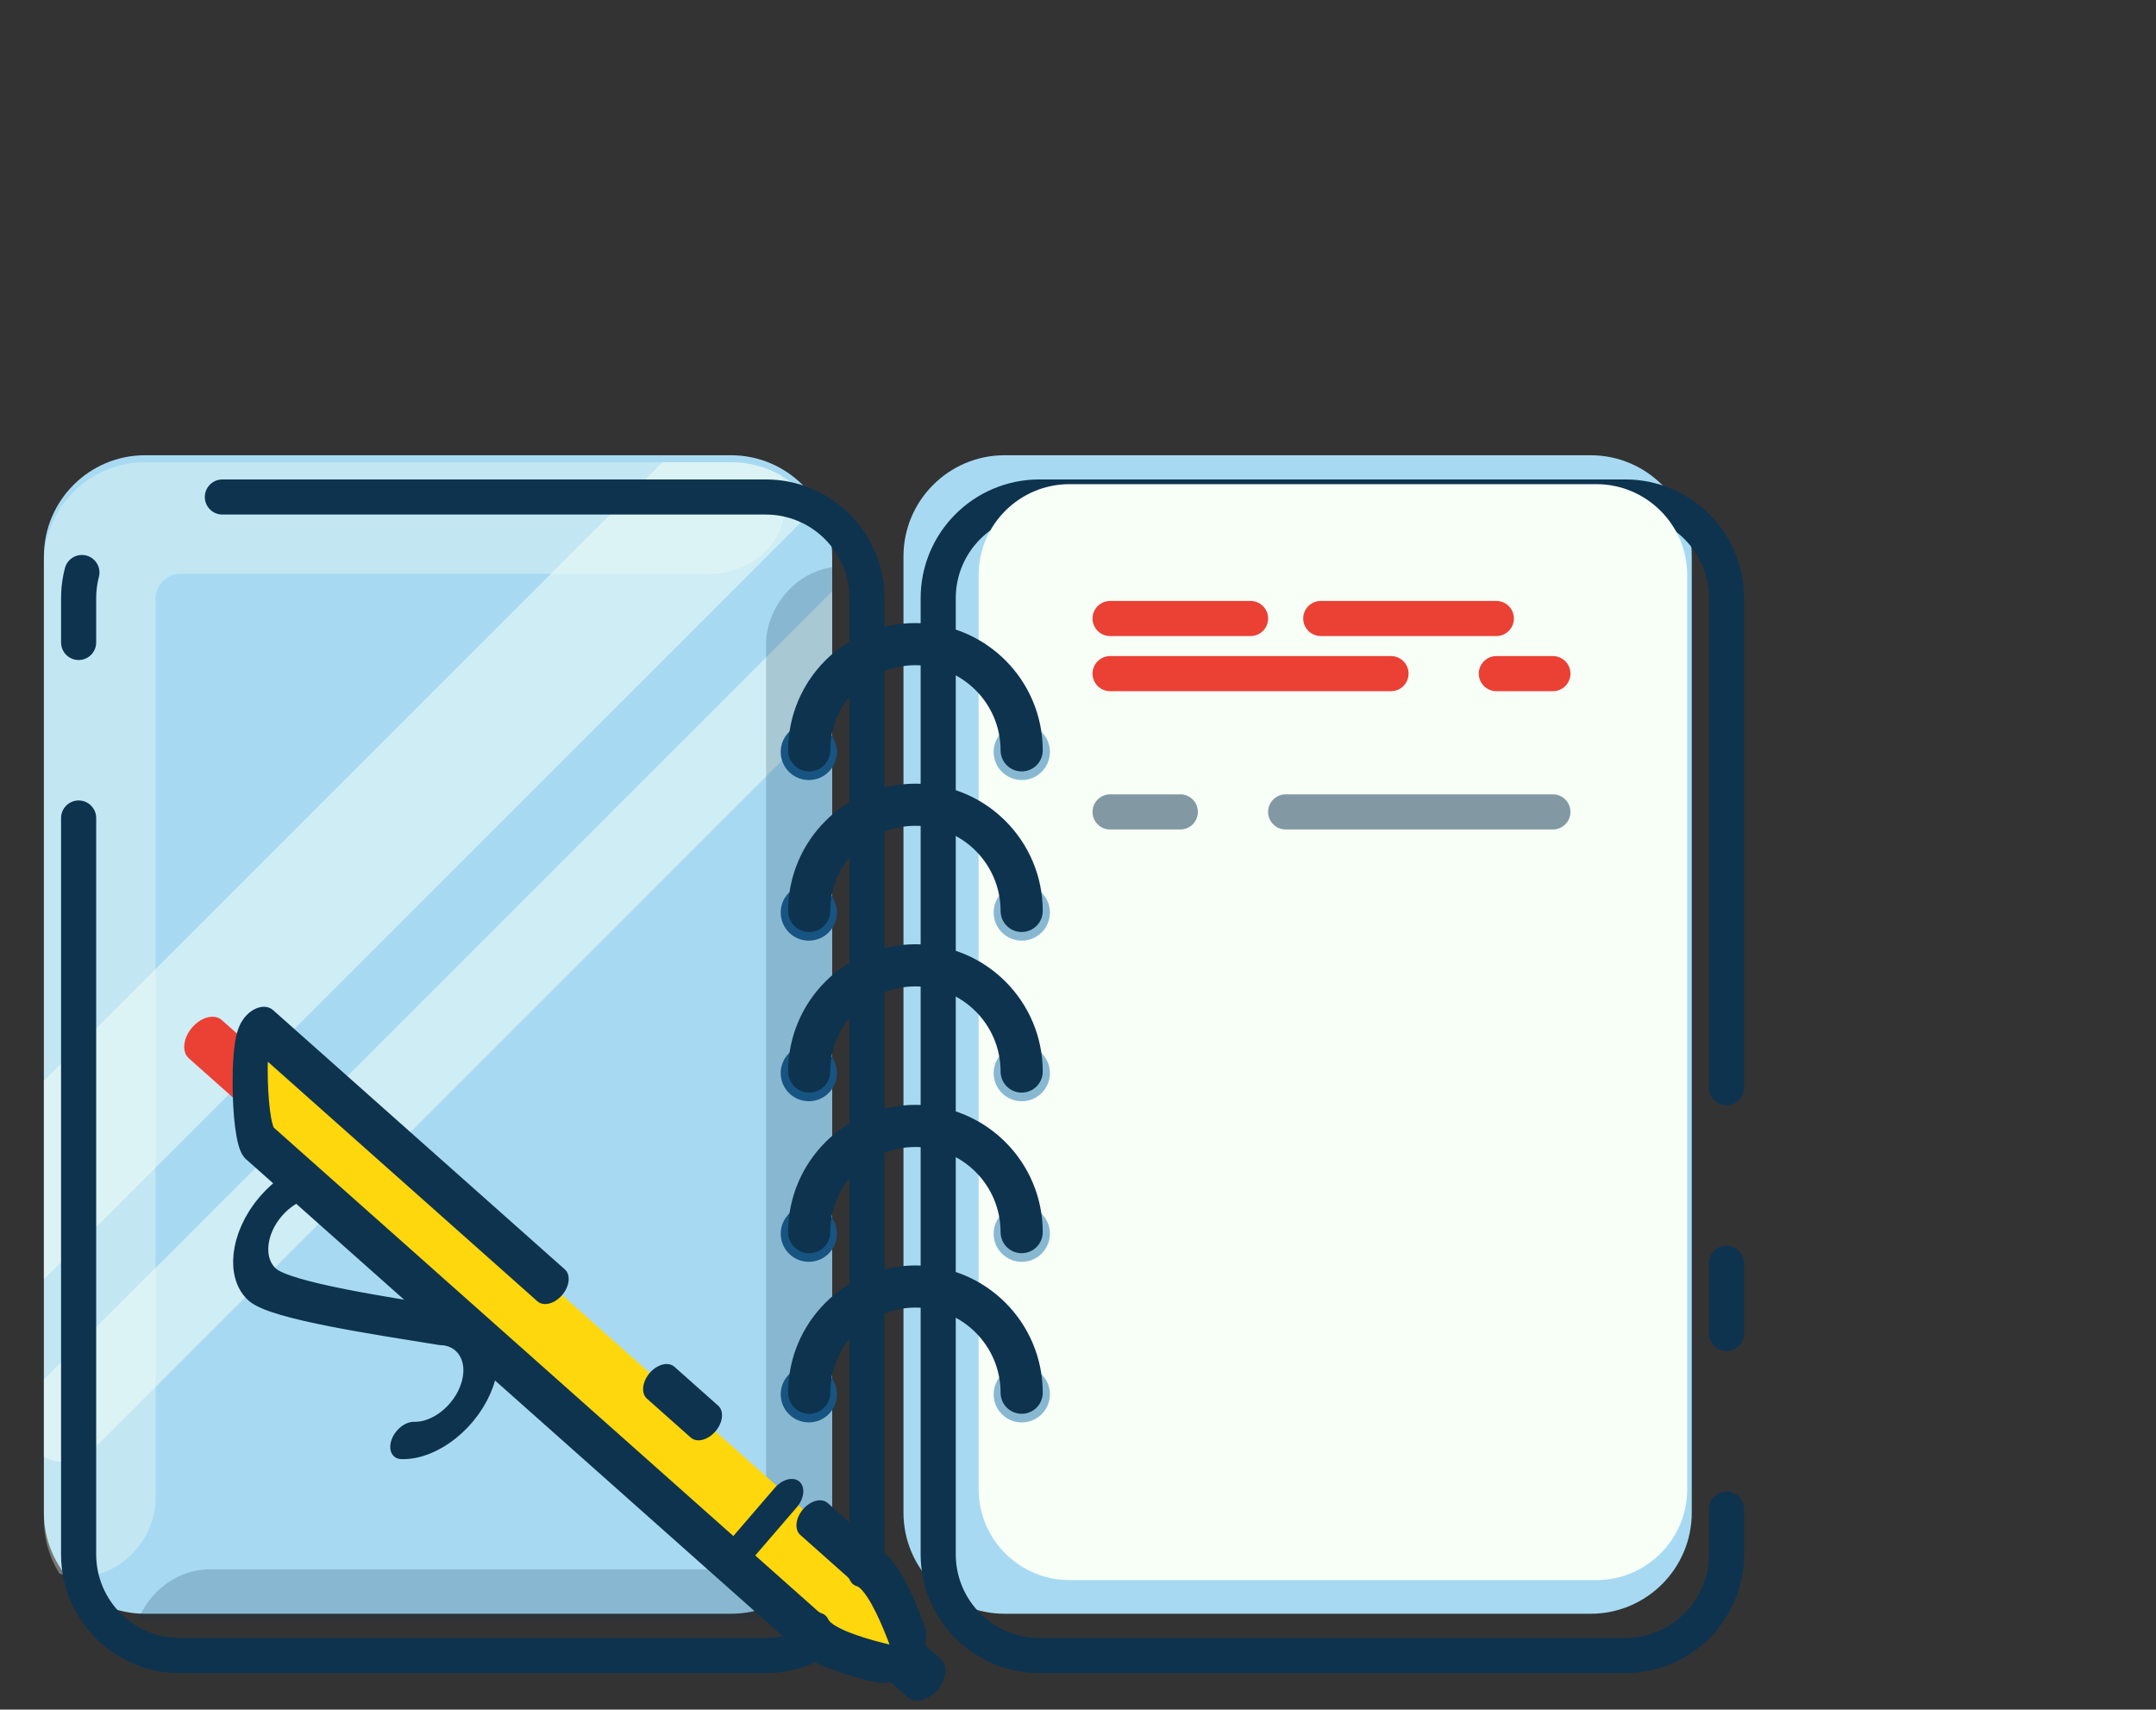 <?xml version="1.0" encoding="UTF-8" standalone="no"?>
<!-- Created with Keyshape -->
<svg xmlns="http://www.w3.org/2000/svg" xmlns:xlink="http://www.w3.org/1999/xlink" width="100%" height="100%" viewBox="0 0 307 243.458" clip-rule="evenodd" fill-rule="evenodd" stroke-linecap="round" stroke-linejoin="round" stroke-miterlimit="1.5" style="background: rgba(23,84,130,0.00); white-space: preserve-spaces;">
    <rect x="0" y="0" width="307" height="243.458" fill="#333333" stroke="none"/>
    <defs>
        <clipPath id="_clip1">
            <path d="M118.498,21.234C118.498,13.283,112.043,6.828,104.092,6.828L20.657,6.828C12.706,6.828,6.251,13.283,6.251,21.234L6.251,157.4C6.251,165.351,12.706,171.806,20.657,171.806L104.092,171.806C112.043,171.806,118.498,165.351,118.498,157.4L118.498,21.234Z"/>
        </clipPath>
        <clipPath id="ClipPath-1">
            <rect id="_a0" width="10" height="26" stroke="#000000" stroke-opacity="1" fill="none" stroke-width="5" stroke-miterlimit="1.5" stroke-linecap="round" stroke-linejoin="round" transform="translate(234.5,69.5) translate(-97,-13)"/>
        </clipPath>
    </defs>
    <g id="pad" transform="translate(0,59.001)">
        <path d="M118.498,20.234C118.498,12.283,112.043,5.828,104.092,5.828L20.657,5.828C12.706,5.828,6.251,12.283,6.251,20.234L6.251,156.4C6.251,164.351,12.706,170.806,20.657,170.806L104.092,170.806C112.043,170.806,118.498,164.351,118.498,156.4L118.498,20.234Z" fill="#a7daf2"/>
        <path d="M6.251,148.457L6.251,137.447L118.498,25.2L118.498,42.171L13.184,147.484C11.925,148.639,11.421,148.789,10.495,149.037C9.064,149.421,7.547,149.158,6.251,148.457ZM104.092,6.828C109.119,6.828,113.547,9.408,116.125,13.314L6.251,123.187L6.251,94.903L94.327,6.828L104.092,6.828Z" fill="#f7fff7" fill-opacity="0.502" fill-rule="nonzero"/>
        <g>
            <g clip-path="url(#_clip1)">
                <path d="M102.047,0.851C102.738,0.925,102.914,0.926,103.594,1.074C111.321,2.755,115.114,14.262,108.437,20.048C106.467,21.754,103.896,22.628,101.266,22.722C76.05,22.722,50.834,22.722,25.618,22.722C23.779,22.722,22.163,24.335,22.146,26.158C22.146,26.158,22.146,154.574,22.146,154.574L22.118,155.355C21.578,160.373,17.669,164.706,12.754,165.412C7.114,166.223,1.186,161.892,0.358,156.132C0.259,155.444,0.271,155.268,0.247,154.574C0.247,111.72,0.093,68.867,0.247,26.013C0.372,12.961,11.635,0.865,25.586,0.823L101.266,0.823C101.527,0.833,101.787,0.842,102.047,0.851Z" fill="#f7fff7" fill-opacity="0.34" fill-rule="nonzero"/>
                <path d="M120.814,21.704C121.505,21.779,121.681,21.779,122.361,21.927C127.18,22.975,130.8,27.52,130.983,32.626C130.983,75.479,131.136,118.333,130.982,161.187C130.857,174.215,119.639,186.335,105.644,186.377L29.963,186.377C23.648,186.151,18.209,180.239,19.125,173.869C19.793,169.22,23.747,165.259,28.405,164.589C29.093,164.49,29.269,164.502,29.963,164.478C55.179,164.478,80.395,164.478,105.611,164.478C107.444,164.478,109.066,162.931,109.084,161.042C109.084,161.042,109.084,32.626,109.084,32.626L109.112,31.845C109.652,26.824,113.514,22.501,118.475,21.788C119.965,21.574,120.33,21.687,120.814,21.704Z" fill="#0e334f" fill-opacity="0.2" fill-rule="nonzero"/>
            </g>
        </g>
        <path d="M123.443,26.179C123.443,18.228,116.988,11.773,109.037,11.773L25.602,11.773C17.651,11.773,11.196,18.228,11.196,26.179L11.196,162.345C11.196,170.295,17.651,176.751,25.602,176.751L109.037,176.751C116.988,176.751,123.443,170.295,123.443,162.345L123.443,26.179Z" fill="none" stroke="#0e334f" stroke-dasharray="400,25,10,25" stroke-dashoffset="300" stroke-width="5px"/>
        <path d="M240.896,20.234C240.896,12.283,234.441,5.828,226.49,5.828L143.055,5.828C135.104,5.828,128.649,12.283,128.649,20.234L128.649,156.4C128.649,164.351,135.104,170.806,143.055,170.806L226.49,170.806C234.441,170.806,240.896,164.351,240.896,156.4L240.896,20.234Z" fill="#a7daf2"/>
        <path d="M245.841,26.179C245.841,18.228,239.386,11.773,231.435,11.773L148,11.773C140.049,11.773,133.594,18.228,133.594,26.179L133.594,162.345C133.594,170.295,140.049,176.751,148,176.751L231.435,176.751C239.386,176.751,245.841,170.295,245.841,162.345L245.841,26.179Z" fill="none" stroke="#0e334f" stroke-dasharray="500,25,10,25" stroke-dashoffset="100" stroke-width="5px"/>
        <path d="M240.248,22.893C240.248,15.747,234.446,9.944,227.299,9.944L152.301,9.944C145.154,9.944,139.352,15.747,139.352,22.893L139.352,153.062C139.352,160.208,145.154,166.011,152.301,166.011L227.299,166.011C234.446,166.011,240.248,160.208,240.248,153.062L240.248,22.893Z" fill="#f7fff7"/>
        <g>
            <ellipse rx="4.002" ry="4.002" fill="#a7daf2" transform="translate(0,0) translate(145.495,48.078)"/>
            <ellipse rx="4.002" ry="4.002" fill="#0e334f" fill-opacity="0.2" transform="translate(0,0) translate(145.495,48.078)"/>
            <ellipse rx="4.002" ry="4.002" fill="#175482" transform="translate(0,0) translate(115.17,48.078)"/>
            <path d="M115.227,47.853C115.227,39.505,122.005,32.727,130.352,32.727C138.7,32.727,145.478,39.505,145.478,47.853" fill="none" stroke="#0e334f" stroke-dasharray="600,30,12,30" stroke-width="6px"/>
        </g>
        <g>
            <ellipse rx="4.002" ry="4.002" fill="#a7daf2" transform="translate(0,0) translate(145.495,70.948)"/>
            <ellipse rx="4.002" ry="4.002" fill="#0e334f" fill-opacity="0.2" transform="translate(0,0) translate(145.495,70.948)"/>
            <ellipse rx="4.002" ry="4.002" fill="#175482" transform="translate(0,0) translate(115.17,70.948)"/>
            <path d="M115.227,70.722C115.227,62.374,122.005,55.597,130.352,55.597C138.7,55.597,145.478,62.374,145.478,70.722" fill="none" stroke="#0e334f" stroke-dasharray="600,30,12,30" stroke-width="6px"/>
        </g>
        <g>
            <ellipse rx="4.002" ry="4.002" fill="#a7daf2" transform="translate(0,0) translate(145.495,93.817)"/>
            <ellipse rx="4.002" ry="4.002" fill="#0e334f" fill-opacity="0.2" transform="translate(0,0) translate(145.495,93.817)"/>
            <ellipse rx="4.002" ry="4.002" fill="#175482" transform="translate(0,0) translate(115.17,93.817)"/>
            <path d="M115.227,93.592C115.227,85.244,122.005,78.466,130.352,78.466C138.7,78.466,145.478,85.244,145.478,93.592" fill="none" stroke="#0e334f" stroke-dasharray="600,30,12,30" stroke-width="6px"/>
        </g>
        <g>
            <ellipse rx="4.002" ry="4.002" fill="#a7daf2" transform="translate(0,0) translate(145.495,116.686)"/>
            <ellipse rx="4.002" ry="4.002" fill="#0e334f" fill-opacity="0.2" transform="translate(0,0) translate(145.495,116.686)"/>
            <ellipse rx="4.002" ry="4.002" fill="#175482" transform="translate(0,0) translate(115.17,116.686)"/>
            <path d="M115.227,116.461C115.227,108.113,122.005,101.335,130.352,101.335C138.7,101.335,145.478,108.113,145.478,116.461" fill="none" stroke="#0e334f" stroke-dasharray="600,30,12,30" stroke-width="6px"/>
        </g>
        <g>
            <ellipse rx="4.002" ry="4.002" fill="#a7daf2" transform="translate(0,0) translate(145.495,139.556)"/>
            <ellipse rx="4.002" ry="4.002" fill="#0e334f" fill-opacity="0.2" transform="translate(0,0) translate(145.495,139.556)"/>
            <ellipse rx="4.002" ry="4.002" fill="#175482" transform="translate(0,0) translate(115.17,139.556)"/>
            <path d="M115.227,139.33C115.227,130.982,122.005,124.205,130.352,124.205C138.7,124.205,145.478,130.982,145.478,139.33" fill="none" stroke="#0e334f" stroke-dasharray="600,30,12,30" stroke-width="6px"/>
        </g>
        <g id="text">
            <path d="M158.07,29.076L221.122,29.076" fill="none" stroke="#eb4034" stroke-dasharray="20,10,25,15" stroke-width="5px"/>
            <path d="M158.07,36.927L221.122,36.927" fill="none" stroke="#eb4034" stroke-dasharray="40,15,10,25" stroke-width="5px"/>
            <path d="M158.07,56.619L221.122,56.619" fill="none" stroke="#0e334f" stroke-dasharray="10,15,40,25" stroke-opacity="0.5" stroke-width="5px"/>
        </g>
    </g>
    <path id="line" d="M158.07,78.339L221.122,78.339" fill="none" stroke="#0e334f" stroke-dasharray="40,15,10,25" stroke-opacity="0.5" stroke-width="5px" opacity="1" clip-path="url(#ClipPath-1)" transform="translate(0,59.001)"/>
    <g id="pen" transform="translate(80.423,193.481) translate(0,0) skewY(-20) translate(-80.423,-134.481)">
        <path d="M58.067,137.993C61.988,139.53,66.42,137.594,67.957,133.673C69.494,129.751,67.558,125.32,63.637,123.783C54.665,119.053,39.992,111.568,37.364,108.276C34.736,104.984,35.276,100.178,38.567,97.55C41.859,94.923,46.665,95.462,49.293,98.754" fill="none" stroke="#0e334f" stroke-dasharray="500,25,10,25" stroke-width="5px"/>
        <path d="M29.231,70.35L38.962,82.541" fill="none" stroke="#eb4034" stroke-linejoin="miter" stroke-width="6px"/>
        <path d="M121.883,186.421L131.615,198.612" fill="none" stroke="#0e334f" stroke-linejoin="miter" stroke-width="6px"/>
        <path d="M115.588,186.121C115.186,185.841,114.818,185.5,114.497,185.098L36.965,87.969C35.177,85.73,35.167,69.077,36.955,71.316L122.61,178.621C122.931,179.023,123.183,179.458,123.366,179.912C123.753,180.186,124.108,180.518,124.418,180.907C126.185,183.12,127.997,188.01,129.245,191.871C129.584,192.771,129.305,193.787,128.553,194.387C127.802,194.987,126.749,195.034,125.946,194.504C122.459,192.431,118.091,189.58,116.325,187.367C116.015,186.979,115.769,186.559,115.588,186.121Z" fill="#ffd70d"/>
        <path d="M104.879,171.31L111.886,165.717" fill="none" stroke="#0e334f" stroke-width="5px"/>
        <path d="M115.588,186.121C115.186,185.841,114.818,185.5,114.497,185.098L36.965,87.969C35.177,85.73,35.167,69.077,36.955,71.316L122.61,178.621C122.931,179.023,123.183,179.458,123.366,179.912C123.753,180.186,124.108,180.518,124.418,180.907C126.185,183.12,127.997,188.01,129.245,191.871C129.584,192.771,129.305,193.787,128.553,194.387C127.802,194.987,126.749,195.034,125.946,194.504C122.459,192.431,118.091,189.58,116.325,187.367C116.015,186.979,115.769,186.559,115.588,186.121Z" fill="none" stroke="#0e334f" stroke-dasharray="275,25,10,25" stroke-dashoffset="400" stroke-width="5px"/>
    </g>
</svg>
